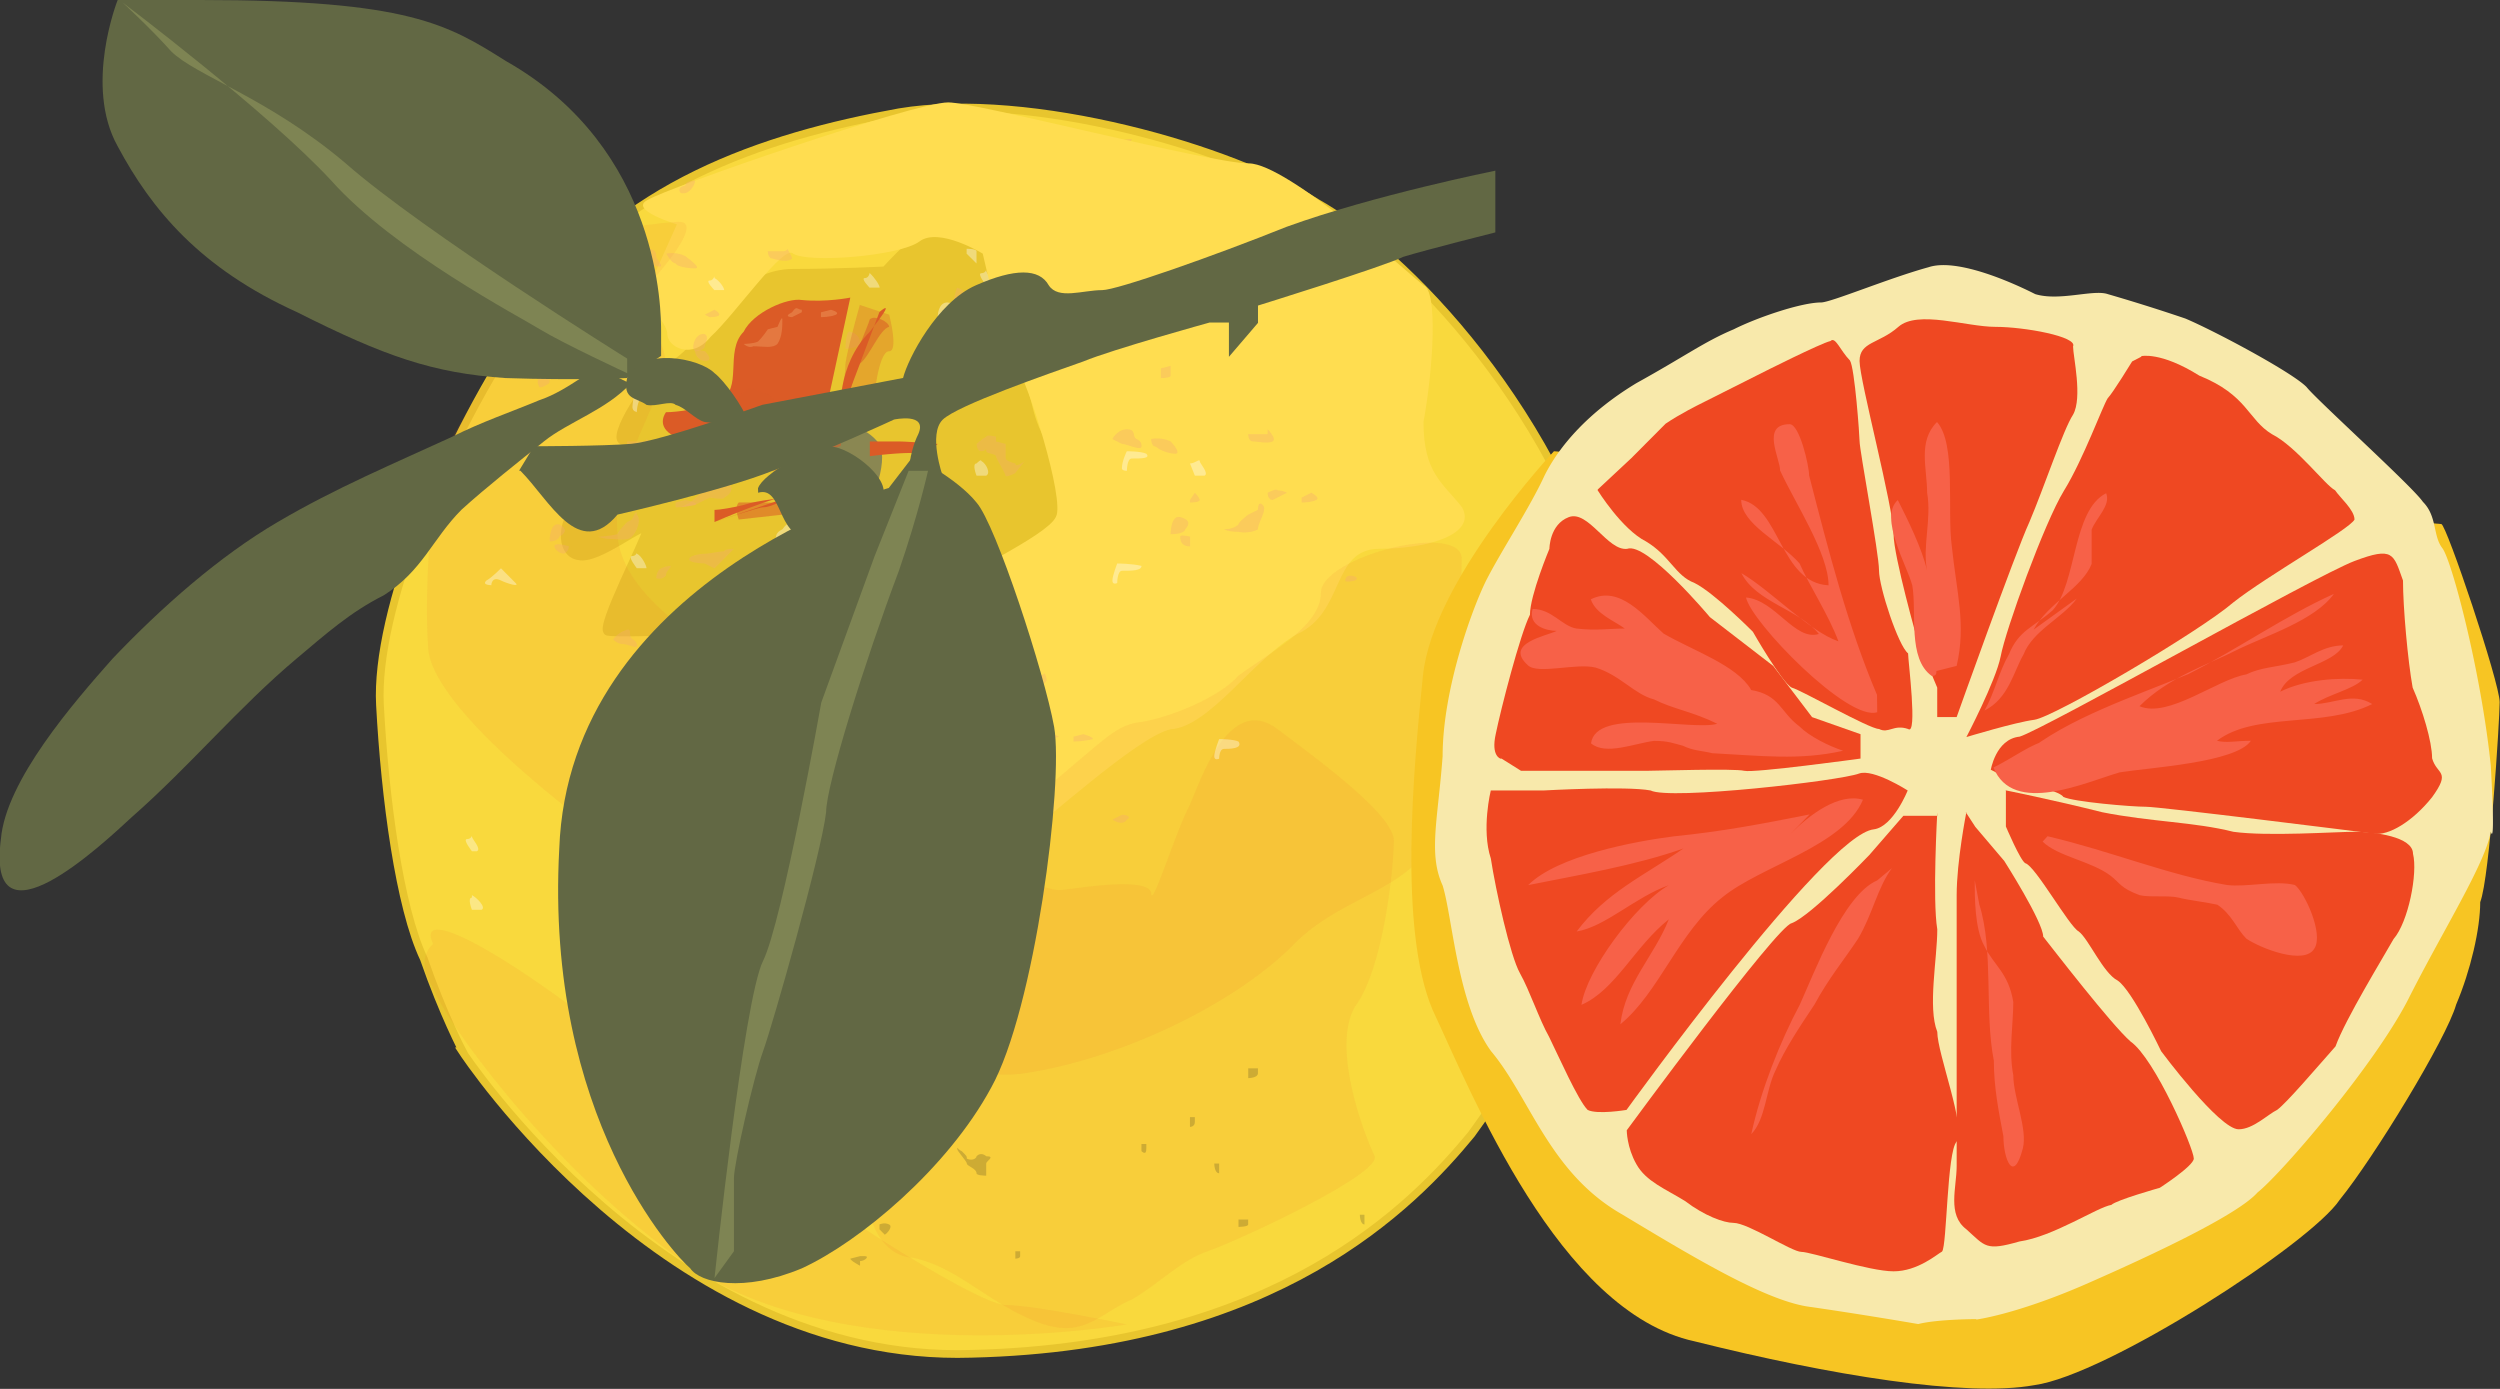 <svg xmlns="http://www.w3.org/2000/svg" viewBox="0 0 81 45"><rect x="0" y="0" width="81" height="45" fill="#333333" stroke="none"/><switch><g><path fill="#f9d93d" stroke="#e8c52e" stroke-width=".25" d="M14.974 34.063s6.604 10.116 16.508 9.8c9.905-.237 14.306-4.82 16.192-7.113 1.572-2.213 6.603-8.852 4.717-16.2-1.72-7.192-6.91-12.407-9.74-13.99-2.67-1.738-9.27-3.636-13.52-2.923-4.4.79-9.11 2.37-11.95 6.56-2.83 4.107-5.03 9.64-4.87 12.643.16 3.003.63 6.56 1.42 8.22.63 1.817 1.26 3.003 1.26 3.003z"/><path fill="#db5b26" d="M30.38 14.857s-2.2-1.974-2.83-1.738c-.312.15-2.2.55-2.828-.79-.472-1.27-1.572.94-1.572.94l1.414 3.87s2.83.15 3.303 0c.472-.24 1.887-.24 2.515-.4.628-.08 0-1.9 0-1.9z" opacity=".29"/><path fill="#e8c52e" stroke="#e8c52e" stroke-width=".25" d="M25.037 21.02s1.57 1.03 2.514.713c1.11-.396.79-2.055 1.58-2.765.95-.634 1.26-1.106 1.73-1.106.32 0 1.42.395 2.2 0 .79-.397 1.89-2.213 1.1-3.083-.94-.87-.78-2.06-1.25-2.85-.47-.71.32-2.22.32-2.69-.15-.48-1.73-2.06-2.51-2.06-.63 0-2.04 1.58-2.04 1.58s-1.57.08-2.98.08c-1.57 0-2.36 1.5-2.36 1.5s-1.1 1.26-1.57 1.5c-.78.31-2.04 2.45-1.57 2.45s2.36.87 2.99.87c.63 0 1.89.55 1.89.55s.94 4.5.63 4.58c-.63.08-.63.71-.63.71z"/><path fill="#8a8752" d="M26.45 17.387s1.102.08 1.416-.396c.314-.55.942-1.97.63-2.6-.474-.63-1.102-.63-1.572-.63-.314 0-1.573.64-1.573 1.11 0 .56.48 2.06.48 2.06l.63.48z"/><path fill="#605e27" d="M27.55 16.2s-.312-.078-.47-.315c-.157-.157.156-.474.156-.474s.157-.55 0-.63c0-.08-.313-.16-.313-.08-.313.08-.787 0-.787.08s.474.24.474.24c0 .16-.158 1.27 0 1.27.313 0 .313.08.628.08.157.08.313-.16.313-.16z"/><path fill="#db5b26" d="M27.237 14.462s.313-2.37.63-2.686c.313-.238.63-1.107.94-1.187 0-.16-.47-.4-.627-.24 0 .08-.943 2.29-.943 2.45 0 .15-.63 1.26-.63 1.34v.55l.63-.24z" opacity=".54"/><path fill="#e8c52e" stroke="#e8c52e" stroke-width=".25" d="M24.878 15.648s-2.986-.71-3.615-.475c-.63.237-1.57.316-2.357 1.028-.786.56-.786 1.74-.158 1.82.63.16 2.2-1.18 2.2-.87 0 .24-1.57 3.24-1.256 3.32.472.08 3.302-.08 3.458 0 .314.08.314.95.943.79.63-.23 1.415-1.18 1.57-1.5 0-.39.314-1.97.473-2.05.158-.16-.313-.71-.628-.87-.314-.16-.63-1.18-.63-1.18z"/><path fill="#db5b26" d="M28.18 16.675s1.258.633 1.258.79c0 .238.63.238.63.238s-.63-.554-.943-.87c-.314-.316-.628-.474-.628-.553l-.316.395z" opacity=".54"/><path fill="#f4ab6d" d="M31.325 10.67c.314.078.314.235.157.395 0 .078-.157.158-.473.158 0-.08 0-.634.31-.554z" opacity=".37"/><path fill="#fff" d="M31.953 9.247s-.313-.395-.156-.395.156-.158.156-.08c0 .08.314.396.158.475h-.15z" opacity=".37"/><path fill="#f4ab6d" d="M31.953 20.55s.158-.24.314-.24c0 0 .314.08.314 0 0-.077 0-.394-.31-.473l-.31-.157v.87zm-5.973.867l.156-.158.474.07s0 .08.313.08v-.4c-.313-.08-.473-.16-.63-.08 0 0-.313.32-.313.39-.315.08 0 .08 0 .08zm-2.516-1.977s.313-.71.313-.552c.158.155.158.632.315.632s.63-.316.47-.553c0-.16-.155-.476-.47-.476-.157 0-.63.24-.63.24l.002.72zm-.63-1.184s-.313 0-.472-.078c-.157-.16.314-.238.473-.238.157 0 .472-.078.63-.078 0-.08.312-.08.312-.08l-.47.476-.158.158-.32-.16zm-.784-1.818l.47-.078.473-.237s.473.08.473 0c.313-.158.313-.475 0-.475-.157 0-.314.08-.63.158 0 .078-.472.474-.472.474l-.315.158zm3.3 2.372s.158-.79.474-.79c.156 0 .313-.316.156-.476 0-.08 0-.315-.314-.236-.314 0-.628.396-.628.553v.64l.312.32zm-3.144 7.032s.314.317.474.317c.156 0 .313 0 .156-.16-.156-.16-.156-.48-.314-.56h-.472l.156.39zm2.516-2.054s.314-.475.628-.396v.396l-.156.237-.472-.08v-.157zm1.258.554s.156.08 0 .157v.47s.472-.16.314-.56c0-.32-.314-.48-.314-.48v.39z" opacity=".37"/><path fill="#db5b26" d="M21.578 13.356s.943 0 1.73-.396c.785-.316.156-1.58.785-2.21.313-.633 1.415-1.108 1.887-1.03.785.08 1.57-.078 1.57-.078l-.785 3.636s-1.415 1.896-1.887 1.74c-.472-.08-2.673-.633-3.144-.95-.47-.316-.156-.712-.156-.712z"/><path fill="#db5b26" d="M25.508 19.995s.156-1.58.472-1.66c.314-.08.63-.79.785-.87.158-.08-.47-.157-.47-.157-.16.08-.945 1.422-.945 1.58 0 .08-.472.79-.472.87v.315l.63-.078zm-2.2-6.4s1.1.63 1.1.79c.155.235.785.235.785.235s-.785-.553-.942-.87c-.47-.314-.47-.473-.78-.552l-.16.396z" opacity=".54"/><path fill="#f4ab6d" d="M31.01 9.325c.314.08.314.316.157.396 0 .08-.157.16-.314.16 0 0 .157-.63.157-.55z" opacity=".37"/><path fill="#fff" d="M31.64 8.06s-.315-.395-.158-.395.157-.157.157-.077c.15.077.31.316.31.473h-.32z" opacity=".37"/><path fill="#f4ab6d" d="M31.64 19.362l.312-.315s.315.157.315 0c0-.078 0-.316-.315-.396 0-.15-.313-.23-.313-.23v.95zm-4.09-8.612c.315.077.315.315.315.394 0 .08-.314.158-.472.158.002 0 .002-.633.158-.553z" opacity=".37"/><path fill="#fff" d="M28.18 9.325s-.313-.316-.156-.316.157-.24.157-.16c.16.15.32.39.32.47h-.31z" opacity=".37"/><path fill="#f4ab6d" d="M32.583 21.417s0 .158.314.158c0 0 .472.236.472.157 0-.157-.16-.236-.16-.316-.16-.08 0-.237-.32-.237-.32.08-.32.23-.32.23zm.627-6.48s-.312.236-.312.08c-.314-.08-.314-.16-.314-.16v-.473l-.314-.08v-.157s-.314-.08-.314 0c-.155.08-.313.237-.313.237s0 .236.157.236c.155 0 .155-.158.155 0 0 .08.314.08.314.16 0 .077.31.553.31.63 0 .08.31-.077.31-.077l.31-.396zm3.774-5.612c.157.08 0 .316 0 .396 0 .08-.157.16-.314.16s0-.63.314-.55z" opacity=".37"/><path fill="#fff" d="M37.298 8.06s-.157-.395 0-.395c0 0 .157-.157.157-.077.156.077.472.316.156.473h-.31z" opacity=".37"/><path fill="#f4ab6d" d="M43.273 9.642s-.157-.396 0-.396a.8.8 0 01.313.08l.157.08-.47.236zm-5.033.078s.315 0 .475-.078c.156-.08.313-.396.313-.396l.313-.08s.16-.395.16-.157c0 .15 0 .55-.16.71-.15.16-.47.08-.78.08a.808.808 0 01-.31-.08zm-3.456-2.924s.156.237.313.237c0 0 .473.158.473.078 0-.07-.158-.15-.158-.31 0-.08 0-.23-.313-.23-.32.08-.32.24-.32.24zm-4.404-.632l.315-.316c.156 0 .313.16.313 0 0-.078 0-.316-.157-.395-.15-.158-.47-.236-.47-.236v.946zm8.805.476v.315c.156 0 .63.08.63 0 .156-.158 0-.395 0-.395s0 .08-.314.08c-.16.077-.31 0-.31 0zm-2.987-1.82s-.156-.156.157-.236c0-.08.314-.08.314-.08 0 .08-.16.16-.16.237-.16.24-.32.08-.32.08zm-.472 1.976s.313-.08.63.158c.313.157.47.316.313.316-.32 0-.63-.08-.63-.16-.16.002-.32-.314-.32-.314zm4.088 2.057s-.313 0 0-.158c.157-.158.157-.08.313-.08v.08l-.313.158zm.943-.16l.314-.08s.32.08.16.16-.47.08-.47.08v-.16zm-3.617 1.343s-.313-.157-.313 0c0 .08.157.237.157.237.314 0 .157-.237.157-.237zm-.156-1.264l.314-.157s.156.08.156.157c0 .08-.313.08-.313.08l-.15-.08zm5.03 2.608l.315-.156c.15 0 .31.078.15.156-.16.16-.47 0-.47 0z" opacity=".37"/><path fill="#db5b26" d="M27.55 14.067s.787-.87.787-1.185c0-.237.158-1.502.472-1.502.31 0 0-1.185 0-1.185l-.95-.315s-.47 1.66-.47 1.976c0 .316-.16 1.105-.16 1.58-.16.394.31.63.31.63zm-2.042 7.27s.628-.787.628-1.026c0-.31.158-1.42.474-1.42.314 0 0-1.02 0-1.02l-.944-.16s-.314 1.5-.314 1.66c0 .32-.155 1.03-.155 1.42a.62.62 0 00.31.55zm.472-6.004s0-1.03-.314-1.107c-.156-.16-.942-.87-.628-1.107.313-.32-.786-.56-.786-.56l-.786.71s.786 1.11.943 1.34c.15.16.62.71.94.87.15.23.63-.16.63-.16z" opacity=".29"/><path fill="#db5b26" d="M31.01 18.413s-.313-.948-.63-1.027c-.312-.08-.94-.553-.94-.87 0-.315-.943-.236-.943-.236l-.63.947s1.258.79 1.572.79c.15.16.62.475.94.712a.56.56 0 00.63-.32zm-2.83-3.633s1.258-.16 1.572-.08c.157.08.63-.316.63-.316s-.943-.08-1.26-.08h-.94v.475z"/><path fill="#db5b26" d="M23.936 16.833l1.414-.158c.314.08.63-.315.63-.315s-.63-.08-1.258-.08h-.786c-.157.158 0 .553 0 .553z" opacity=".54"/><path fill="#db5b26" d="M23.15 16.913s2.2-.948 2.358-.79m-2.358.79s1.414-.476 1.572-.476c.314 0 .786-.316.786-.316s-.944.08-1.415.24c-.314.08-.786.16-.943.16v.4zm4.087-3.476s-.157-1.58.943-2.688c.942-1.19.314-.64.314-.64m-1.884 7.27s-.786.79-.944 1.58c-.314.79-.942.71-.628 1.26"/><path fill="#a9b46e" d="M27.55 16.754s-.47.08-.627.08c0 0 0 .08-.158.08-.155.077-.155-.16-.155-.24-.158-.156-.63-.394-.63-.473v-.55c0-.23-.156-.47 0-.47h.314l.313.16s0 1.03.156 1.11c.158.08.63.08.786.08v.24z"/><linearGradient id="a" x1="324.726" x2="327.714" y1="15.688" y2="15.688" gradientTransform="translate(-564.21 -756.97) scale(.006)" gradientUnits="userSpaceOnUse"><stop offset="0" stop-color="#628038"/><stop offset=".156" stop-color="#5a7533"/><stop offset=".43" stop-color="#435827"/><stop offset=".788" stop-color="#1e2814"/><stop offset="1" stop-color="#060907"/></linearGradient><path fill="url(#a)" d="M26.45 17.387c-.155-.158-.155-.158-.472-.474 0-.238-.313-.553-.313-.79 0-.317-.156-.95-.156-1.187 0-.158.15-.71.47-.71 0 0 .31-.317.47-.317.16 0 .78-.08.78-.08.15 0 .63.08.63.08s.31.15.47.31c0 .23.16 1.1.16 1.26 0 .23-.16 1.18-.32 1.42 0 .31-.63.63-.63.63-.31 0-.47-.08-.47-.08s.47 0 .78-.16c0-.08.31-.64.31-.95 0-.16.31-.87.31-.95s0-.48-.32-.71c0-.32-.16-.64-.32-.64h-.63c-.31 0-.79 0-1.1.16-.16.16-.48.55-.48.71 0 .24.15 1.03.15 1.26 0 .16.153.23.31.63"/><path fill="#fff" d="M34.784 11.618s0-.396.313-.396c0 0 .63 0 .313-.158 0-.16-.628-.16-.628-.16s-.158.397-.158.633c0 .08.16.08.16.08zm-4.404-1.344s0-.475.315-.475c.156 0 .472.23.472.23l-.157.31-.63-.08zm.945-2.214s.314 0 .314.08v.396l-.32-.316v-.16zm-5.66 8.853s-.156 0-.314.236c-.31.15-.15.31-.31.55 0 .07-.63.16 0 .07.47-.08.32-.08.32-.32.16-.16.48-.16.48-.16l-.16-.4z" opacity=".37"/><path fill="#ed6523" d="M14.032 30.584c-.628-1.344 2.515.156 8.804 5.452 2.83 2.45 8.804 6.244 9.746 6.244s3.93.632 3.93.632-9.59 1.66-14.62-2.21c-4.244-3.085-7.546-7.747-7.86-8.695-.628-.948 0-1.423 0-1.423z" opacity=".09"/><path fill="#ffdd50" d="M24.878 22.05s4.56 1.343 5.503 1.578c.63.317 2.21 3.558 2.83 3.398.48-.236 3.62-3.16 4.72-3.398 1.26-.076 2.68-2.29 4.09-3.08 1.57-.71 1.1-2.768 2.68-2.768s3.15-.473 2.67-1.343c-.62-.79-1.25-1.105-1.25-2.765.32-1.74.47-4.268 0-4.426-.31-.237-4.4-3.952-5.66-3.952-1.26 0-8.8-1.976-9.74-1.976-1.1 0-9.11 2.766-9.74 3.162-.63.316.95.79.95.79l-1.1 2.45s.79.71.79 1.106c0 .397.78.87 1.41.08.78-.71 2.36-3.004 2.67-2.688.47.316 3.46.08 4.09-.395.63-.475 2.05.395 2.05.395s.79 3.477 1.11 3.715c.31.316 1.57 4.268 1.26 4.82-.317.632-3.147 1.897-3.776 2.45-.947.554-5.507 2.847-5.507 2.847z"/><path fill="#ed6523" d="M20.634 9.642s2.515-2.607 1.258-2.45c-1.258.08-2.516.396-2.986.396-.472 0-4.245 6.56-4.56 7.112-.313.632-.628 4.268-.472 6.322.157 2.054 5.502 6.323 10.848 9.483 2.357 1.5 5.346 4.742 8.49 4.27 3.143-.476 6.916-2.293 8.802-4.27 2.044-1.976 5.03-1.58 5.03-5.848 0 0 .314-5.137.314-6.48.156-1.343-4.56-.158-4.56 1.028 0 1.106-1.728 1.975-2.673 2.687-.628.71-2.2 1.343-3.143 1.5-.786.08-1.1.476-2.986 2.056-1.887 1.58-2.045-1.58-2.987-1.58s-1.26-.633-3.15-.87c-1.57-.235-2.2 0-3.93-1.264C22.2 20.39 20 19.046 20 17.15c-.158-1.97 1.57-4.42 1.57-5.37.002-.71-.942-2.134-.942-2.134z" opacity=".09"/><path fill="#ed6523" d="M28.022 38.725s-.156-2.055.158-2.607c.156-.554 2.672-2.45 1.888-3.005-.944-.552-2.202-2.448-1.888-2.528.472-.08 2.83-1.187 3.46-1.896.627-.64 2.198.15 2.672.15.313 0 2.83-.48 2.986.08 0 .63.786-1.98 1.257-2.85.315-.71 1.26-3.64 2.832-2.45 1.572 1.18 3.93 2.92 3.77 3.71 0 .71-.312 4.03-1.256 5.29-.78 1.34.32 4.18.63 4.82.32.55-4.24 2.68-5.34 3.08-.94.31-1.57 1.03-2.51 1.58-1.1.47-1.57 1.34-3.14.71-1.57-.63-2.51-1.74-3.93-2.05-1.41-.08-1.57-2.06-1.57-2.06z" opacity=".09"/><path fill="#f4ab6d" d="M38.24 16.754c.315.08.315.237.16.396 0 .078-.16.158-.473.158 0 0 0-.633.314-.554z" opacity=".37"/><path fill="#fff" d="M38.713 15.412l-.158-.396c.158 0 .315-.16.315-.08s.313.397.156.476h-.313z" opacity=".37"/><path fill="#f4ab6d" d="M39.658 17.15s.313 0 .47-.16c0-.077.314-.315.314-.315l.315-.157s0-.316.156-.157c.158.16-.156.56-.156.79-.315.16-.63.08-.63.08-.313 0-.47-.08-.47-.08zm-3.616-2.924l.313.158c.157 0 .63.236.63.078 0-.078 0-.158-.158-.236-.157-.08 0-.316-.313-.316-.315 0-.472.316-.472.316zm4.4-.16s0 .237.158.237c.157 0 .472.08.628 0 .158-.078-.156-.395-.156-.395v.158h-.63zm-2.83-1.816v-.316l.315-.08v.316c0 .08-.314.08-.314.08zm-.314 1.976s.313-.08.63.078c.156.158.312.397.156.397-.157 0-.473-.08-.63-.23-.156 0-.156-.24-.156-.24zM41.23 16.2s-.157 0-.157-.235c.314-.158.314-.08.314-.08a.8.8 0 01.313.08l-.47.236zm.943-.077l.313-.158s.313.158.156.236c-.156.08-.47.08-.47.08v-.15zm-3.618 1.264s-.314-.08-.314 0 0 .316.32.316v-.316zm0-1.187l.158-.235s.157.158.157.236c0 .08-.315.08-.315.08v-.08zm5.032 2.61s0-.158.157-.158c.156 0 .313.08.156.157-.313.08-.313 0-.313 0z" opacity=".37"/><path fill="#fff" d="M36.198 18.89s0-.397.157-.397c.314 0 .63 0 .63-.158-.315-.078-.787-.078-.787-.078s-.156.396-.156.553c0 .158.156.08.156.08z" opacity=".37"/><path fill="#f4ab6d" d="M21.892 23.234c.313.08.313.238.157.317 0 .08-.16.24-.32.24s0-.71.15-.55z" opacity=".37"/><path fill="#fff" d="M22.364 21.893l-.156-.396c.156 0 .313-.158.313-.08s.32.396.16.477h-.31z" opacity=".37"/><path fill="#f4ab6d" d="M23.464 23.552s.313 0 .313-.08c.158-.08.315-.395.315-.395l.313-.08s0-.395.156-.157c.16.158-.15.554-.15.713-.15.236-.47.076-.63.076-.31-.01-.31-.08-.31-.08zm-3.616-2.847s.158.16.313.16c.16 0 .48.155.48.076 0-.07 0-.15-.15-.23-.16-.15 0-.31-.16-.31a.855.855 0 00-.47.32zm4.245-.235s0 .315.157.315c.156 0 .472.08.628 0 .157-.08-.156-.396-.156-.396s0 .07-.158.07c-.157.08-.47 0-.47 0zm-2.83-1.74s0-.236.157-.315c.157-.08.313-.08.313-.08 0 .08-.156.16-.156.316-.157.16-.314.08-.314.08zm-.313 1.975s.313-.155.628.08c.157.156.314.396.157.396s-.472-.15-.786-.23v-.24zm4.087 2.055s-.314 0-.158-.236c.15-.157.15-.08.31-.08s.15.08.15.08l-.32.237zm.943-.237l.156-.08s.474.08.158.16c-.158.157-.314.157-.314.157v-.237zm-3.774 1.344s-.313-.08-.313 0 0 .236.157.236c.314 0 .156-.236.156-.236zm0-1.264l.314-.158v.158c0 .158-.314.158-.314.158v-.15zm5.03 2.687s.158-.237.314-.237c0 0 .314.08 0 .236-.155.08-.313 0-.313 0z" opacity=".37"/><path fill="#fff" d="M20.006 25.447s0-.395.155-.395c.16 0 .63 0 .48-.16-.31-.077-.63-.077-.63-.077s-.31.315-.31.554c0 .07.32.07.32.07z" opacity=".37"/><path fill="#f4ab6d" d="M18.12 16.99c.314.16.156.317 0 .397 0 .08-.157.157-.313.157-.002 0-.002-.63.313-.553z" opacity=".37"/><path fill="#fff" d="M18.434 15.727v-.395s.313-.16.313-.08.314.396 0 .475h-.313z" opacity=".37"/><path fill="#f4ab6d" d="M19.376 17.387s.315 0 .63-.08c0-.08.314-.394.314-.394l.158-.08s.156-.396.156-.158c.157.158 0 .553-.156.71-.158.158-.472.08-.63.08-.313 0-.472-.078-.472-.078zm-3.458-2.925l.314.238s.63.156.63.08c0-.08-.158-.16-.315-.317 0-.078 0-.236-.313-.236-.315 0-.316.235-.316.235zm4.402-.158v.316c.158 0 .63.08.63 0 .313-.158 0-.395 0-.395s0 .078-.156.078h-.474zm-2.83-1.74s-.156-.235 0-.315c.158-.08.315-.08.315-.08v.23c-.157.15-.315.15-.315.15zm-.47 1.898s.47-.078.785.158c0 .16.313.316 0 .316 0 0-.473-.08-.63-.158-.156 0-.156-.316-.156-.316zm3.93 1.976s-.156 0 0-.157c.313-.15.313-.07.313-.07l.157.08-.47.16zm.942-.158l.313-.08s.474.08.314.16c-.32.078-.63.078-.63.078v-.158zm-3.458 1.423s-.474-.16-.474 0c0 .077.158.236.314.236.16-.08.16-.24.16-.24zm-.158-1.265l.158-.157s.313.08.313.16-.313.08-.313.08l-.158-.08zm5.03 2.606l.158-.155c.313 0 .313.07.313.15-.313.16-.47 0-.47 0z" opacity=".37"/><path fill="#fff" d="M15.918 18.968s0-.316.314-.16c.155.08.63.236.472.08l-.472-.475s-.314.316-.473.396c-.16.15.15.15.15.15z" opacity=".37"/><path fill="#f4ab6d" d="M22.835 10.827c.156.08 0 .316 0 .397 0 .078-.156.156-.314.156-.15-.08 0-.63.32-.553z" opacity=".37"/><path fill="#fff" d="M23.15 9.405s-.313-.316-.157-.316c.157 0 .157-.24.157-.08.157.08.314.31.314.39h-.314z" opacity=".37"/><path fill="#f4ab6d" d="M24.093 11.143s.313 0 .47-.078c.16-.16.315-.396.315-.396l.314-.08s.156-.4.156-.24c0 .23 0 .55-.156.79-.157.16-.472.08-.786.08-.156.08-.313-.08-.313-.08zM20.633 8.3s.158.236.314.236c0 0 .473.158.473.078 0-.078-.157-.236-.157-.316 0-.08 0-.237-.314-.237-.32 0-.32.24-.32.24zm4.245-.158s0 .236.158.236c0 0 .472.158.628 0 0-.08-.156-.316-.156-.316s0 .08-.158.08h-.472zM22.05 6.244s-.158-.158.155-.236c0-.16.314-.16.314-.16 0 .16-.16.317-.16.317-.16.158-.32.08-.32.08zm-.472 1.976s.314-.08.63.08c.313.236.472.395.313.395-.31 0-.62-.08-.62-.158-.15 0-.31-.318-.31-.318zm4.087 2.054s-.314 0 0-.158c.158-.237.158-.08.313-.08v.08l-.313.158zm.945-.157l.313-.08s.313.08.156.16c-.16.078-.48.078-.48.078v-.158zm-3.775 1.263s-.314-.078-.314 0c0 .158.16.316.32.316.32 0 0-.316 0-.316zm0-1.184l.313-.16s.157.08.157.16-.314.08-.314.08l-.15-.08zm5.03 2.607l.315-.158c.156 0 .314.08.156.158-.155.157-.47 0-.47 0z" opacity=".37"/><path fill="#fff" d="M20.634 13.356s0-.553.313-.553c0 0 .63-.08.314-.158 0-.236-.62-.236-.62-.236s-.15.55-.15.79c.01.15.16.15.16.15z" opacity=".37"/><path fill="#f4ab6d" d="M31.01 24.58c.157.077 0 .314 0 .394s-.157.16-.313.16c-.158-.08 0-.635.313-.555z" opacity=".37"/><path fill="#fff" d="M31.325 23.234s-.157-.396 0-.396c0 0 .157-.236.157-.078.157.078.47.315.157.474h-.32z" opacity=".37"/><path fill="#f4ab6d" d="M32.267 24.893s.314 0 .63-.077c0-.158.156-.396.156-.396l.313-.08s.157-.394.157-.235c0 .236 0 .554-.157.79-.156.16-.47.08-.785.08l-.31-.082zM28.81 22.05s.156.235.313.235c0 0 .472.16.472.08s-.157-.237-.157-.315c0-.08 0-.238-.313-.238s-.316.238-.316.238zm4.4-.157v.235c.158 0 .63.157.63 0 .157-.078 0-.316 0-.316s0 .08-.314.08h-.315zm-2.83-1.898s-.312-.158 0-.236c0-.08.315-.08.315-.08s-.157.15-.157.23c-.157.16-.157.08-.157.08zm-.628 1.975s.315-.077.63.08c.313.235.47.395.313.395-.314 0-.628-.078-.628-.157-.157-.003-.315-.318-.315-.318zm4.088 2.055s-.314 0 0-.158c.157-.237.157-.08.313-.08l.158.08-.47.158zm.944-.158l.313-.08s.313.08.313.16c-.313.078-.628.078-.628.078l.002-.158zm-3.617 1.266s-.314-.08-.314 0c0 .156.157.315.157.315.315 0 .157-.315.157-.315zm-.157-1.187l.314-.158s.157.08.157.158-.31.08-.31.08l-.15-.08zm5.032 2.608l.313-.156c.157 0 .314.077.157.156-.157.236-.47 0-.47 0z" opacity=".37"/><path fill="#fff" d="M39.5 24.58s0-.316.156-.316c.157 0 .63 0 .472-.237-.156-.08-.628-.08-.628-.08s-.158.396-.158.554.158.08.158.08zm-9.748 1.817S29.44 26 29.595 26c.157 0 .157-.158.157-.078.157.078.315.395.315.476h-.315z" opacity=".37"/><path fill="#fff" d="M29.752 26.397S29.44 26 29.595 26c.157 0 .157-.158.157-.078.157.078.315.395.315.476h-.315zM15.29 27.58s-.313-.394-.157-.394c.158 0 .158-.158.158-.08 0 .08.32.397.16.475h-.15zm16.35-12.168s-.158-.396 0-.396c0 0 .155-.16.155-.08.156.08.314.397.156.476h-.31zm-11.006 3s-.314-.395-.156-.395c.156 0 .156-.156.156-.078.157.07.313.39.313.47h-.313zm15.878-3.16s0-.396.157-.396c.31 0 .62 0 .47-.156-.16-.08-.63-.08-.63-.08s-.16.316-.16.554c0 .08.15.08.15.08zM28.18 26.87s0-.397.157-.397c.158 0 .63 0 .472-.157-.32-.157-.63-.157-.63-.157s-.32.39-.32.63c0 .16.31.08.31.08z" opacity=".37"/><path fill="#231f20" d="M40.442 34.93v-.315h.315v.158c0 .158-.315.158-.315.158zm6.288-2.686v-.237h.313v.158c0 .078-.313.08-.313.08zM32.897 40.78v-.24h.156v.16c0 .08-.156.08-.156.08zm7.23-1.03v-.236h.313v.16c.002.077-.313.077-.313.077zm4.09-.077c-.158 0-.158-.316-.158-.316h.15v.317zm-4.717-1.66c-.158 0-.158-.315-.158-.315h.158v.315zm-.945-1.5v-.317h.158v.158c0 .158-.158.158-.158.158zm9.275-9.88c-.155 0-.155-.235-.155-.235h.314v.156c0 .08-.16.08-.16.08zm-1.1 1.737c-.156 0-.156-.313-.156-.313h.156v.314zm.945.476v-.316h.156v.158c-.15.236-.15.158-.15.158zm-.63.87v-.237h.158v.15c0 .24-.158.08-.158.08zm-19.18 11.3v-.157c.157 0 .315-.16.157-.16h-.156l-.314.08c0 .07.314.23.314.23zm.63-1.186l.157.16c0 .076.313-.24.156-.317-.156-.08-.313 0-.313 0v.156zm3.458-1.738v-.394c0-.08.314-.236 0-.236 0 0-.156-.158-.313 0 0 .078-.157.157-.314.078 0-.078 0-.078-.158-.236-.155-.08-.155-.157-.155-.08 0 .08.313.397.313.476 0 .08.314.16.314.316 0 .076.313.076.313.076zm5.03-.792v-.234h.158v.156c0 .238-.15.08-.15.08z" opacity=".2"/><path fill="#fff" d="M15.29 29.477s-.157-.395 0-.395v-.08c.157.08.472.396.314.475h-.313zm9.904 3.478l-.156-.395c.156 0 .313-.16.313-.08s.32.397 0 .475h-.15z" opacity=".37"/><path fill="#f7c523" d="M50.348 14.62s-3.93 4.19-4.245 7.273c-.314 3.08-.786 8.22.313 10.826 1.258 2.68 4.088 9.79 8.488 10.74 4.402 1.1 8.804 1.82 11.005 1.42 2.35-.32 8.96-4.59 9.9-6.01 1.1-1.35 3.46-5.22 3.77-6.32.47-1.11.78-2.45.78-3.32.31-.79.63-5.93.63-6.48 0-.64-1.73-5.77-1.89-5.77"/><path fill="#f8e9ab" d="M64.023 42.755s1.258-.158 3.46-1.106c2.357-1.03 5.03-2.3 5.658-3.01.79-.63 3.78-4.11 4.88-6.25 1.11-2.21 2.52-4.43 2.68-5.45 0 0 .16.71 0-2.14-.31-3.01-1.26-6.64-1.57-7.04-.31-.4-.16-1.03-.63-1.5-.31-.47-3.46-3.32-3.77-3.72-.47-.48-2.98-1.82-3.93-2.22a58.7 58.7 0 00-2.51-.79c-.47-.16-1.57.24-2.35 0-.63-.32-2.51-1.19-3.46-.87C61.2 9.01 59.32 9.8 59 9.8c-.628 0-2.043.476-2.828.87-.944.396-1.573.87-3.146 1.74-1.57.946-2.514 2.053-2.985 3.002-.47 1.027-1.41 2.45-1.89 3.397-.47.95-1.41 3.55-1.41 5.69-.15 2.05-.47 3.16 0 4.19.32 1.02.48 3.87 1.57 5.37 1.26 1.5 1.89 3.95 4.25 5.29 2.36 1.42 4.72 2.84 6.13 3 1.58.23 2.99.47 3.46.55.63-.16 1.89-.16 1.89-.16z"/><path fill="#ef4822" d="M62.767 23.234h.628s1.887-5.295 2.357-6.32c.472-1.108 1.102-3.005 1.415-3.478.314-.554 0-1.898 0-2.212.156-.317-1.572-.634-2.515-.634-.943 0-2.516-.553-3.145 0-.628.554-1.257.476-1.257 1.107 0 .633 1.102 4.74 1.102 5.612 0 .71.784 3.47.784 3.47l.63 1.5v.95zm6.6-11.694s.63-.16 1.89.63c1.57.634 1.57 1.424 2.355 1.898.787.396 1.73 1.66 2.046 1.818.155.237.628.633.628.948-.157.316-2.83 1.818-3.93 2.687-1.1.95-5.817 3.72-6.445 3.8-.62.08-2.2.56-2.2.56s.95-1.81 1.11-2.61c.16-.87 1.42-4.34 2.05-5.37.63-1.02 1.26-2.76 1.42-3 .16-.16.79-1.19.79-1.19l.31-.16zm-4.872 13.434s.157-1.028.942-1.107c.786-.238 9.59-5.216 10.848-5.69 1.26-.475 1.26-.236 1.572.632 0 .87.156 2.6.313 3.47.314.71.63 1.74.63 2.29.156.55.628.39 0 1.26-.63.79-1.416 1.26-1.888 1.18-.63-.08-6.918-.87-7.388-.87-.47 0-2.358-.16-2.673-.32-.15-.24-1.57-.48-1.57-.48l-.78-.4zm-.785 1.342s-.314 1.58-.314 2.688v8.77c0 .71-.314 1.58.313 2.054.62.555.62.712 1.72.396 1.1-.158 2.51-1.106 2.98-1.186.16-.157 1.57-.554 1.57-.554s1.1-.71 1.1-.948c0-.316-1.26-3.24-2.05-3.792-.63-.554-2.52-3.006-2.83-3.398 0-.474-1.26-2.45-1.26-2.45L64 26.79l-.312-.48z"/><path fill="#ef4822" d="M64.968 25.604s1.57.316 3.143.712c1.58.315 2.99.315 4.25.634 1.1.155 3.31 0 3.93 0 .63 0 1.89.155 1.89.71.16.633-.15 2.213-.63 2.766-.31.553-1.57 2.607-1.88 3.477-.63.71-1.57 1.817-1.89 2.056-.31.15-.78.63-1.25.63-.63 0-2.51-2.53-2.51-2.53s-.94-1.98-1.41-2.29c-.47-.24-.94-1.35-1.26-1.59-.31-.16-1.41-2.13-1.73-2.21-.16-.08-.63-1.19-.63-1.19V25.6H65zm-2.2.712s-.16 2.846 0 3.795c0 .95-.315 2.53 0 3.32 0 .71.94 3.09.627 3.56-.314.32-.314 3.4-.473 3.56-.155.08-.785.64-1.57.64s-2.674-.63-2.987-.63-1.73-.94-2.2-.94c-.314 0-.944-.23-1.573-.71-.63-.39-1.26-.63-1.572-1.19-.313-.55-.313-1.1-.313-1.1s4.874-6.64 5.346-6.71c.628-.24 2.514-2.21 2.514-2.21l1.103-1.27h1.1v-.08h-.004z"/><path fill="#ef4822" d="M48.303 25.604s-.313 1.265 0 2.212c.158 1.03.63 3.162.943 3.715.315.56.63 1.51.943 2.06.31.63.94 2.06 1.25 2.37.31.16 1.26 0 1.26 0s6.44-8.93 8.01-9.09c.63-.08 1.1-1.26 1.1-1.26s-1.11-.71-1.57-.55c-.63.24-6.14.87-6.76.55-.79-.15-3.46 0-3.46 0H48.3zm3.46-9.72s.784 1.265 1.57 1.66c.786.475.943 1.107 1.57 1.345.63.31 1.89 1.58 1.89 1.58s.942 1.65 1.26 1.81c.31.08 2.513 1.34 2.827 1.34.314.16.473-.16.942 0 .314.24 0-2.21 0-2.45-.314-.24-.942-2.14-.942-2.69s-.63-3.88-.63-4.19c0-.16-.156-2.37-.312-2.61-.314-.32-.473-.79-.63-.63-.313.07-2.2 1.02-2.356 1.1l-1.888.95s-.63.31-1.1.63l-1.104 1.11-1.092 1.02z"/><path fill="#ef4822" d="M48.617 24.58s-.313-.08-.156-.792c.16-.79.79-3.238 1.11-3.872 0-.63.63-2.134.63-2.134s0-.79.63-1.028c.63-.236 1.26 1.107 1.89 1.028.63-.237 2.68 2.213 2.68 2.213l2.05 1.58 1.26 1.66 1.57.553v.79s-3.46.475-3.77.396c-.31-.08-2.82 0-3.14 0h-4.09l-.63-.395z"/><path fill="#f76148" d="M63.395 21.575c.313-1.344 0-2.37-.156-3.872-.16-1.186.15-3.32-.48-4.03-.63.63-.32 1.5-.32 2.292.15.87-.16 1.74 0 2.53-.16-.713-.63-1.662-.95-2.294-.63.56.31 2.14.47 2.77.15.87-.16 2.37.63 2.93.15 0 .15-.08.15-.16m3.15-1.34c.47-.87 1.57-1.34 1.88-2.13v-1.11c.15-.39.63-.79.47-1.18-1.1.55-.95 2.93-1.73 3.79-.63.56-1.1.64-1.42 1.43-.32.55-.47 1.26-.79 1.82.78-.39.94-1.26 1.26-1.81.31-.79 1.26-1.18 1.73-1.82m-1.73 5.06c1.41-1.18 3.61-1.89 5.34-2.61 1.57-.79 3.14-1.89 4.72-2.6-.63.87-2.2 1.35-3.15 1.82-.94.48-2.2.87-3.15 1.82.94.4 2.51-.87 3.46-1.03.47-.23.94-.23 1.57-.39.47-.152.94-.55 1.57-.55-.31.63-1.73.71-2.04 1.5.78-.39 1.88-.47 2.67-.39-.32.317-1.1.477-1.57.79.63 0 1.25-.4 1.88 0-1.57.79-3.777.24-5.03 1.19.31.08.63 0 1.1 0-.477.71-3.307.87-4.25 1.023-1.1.316-3.46 1.423-4.09-.157.63-.31 1.26-.79 1.73-.87m-9.59-1.66c-.47-.79-1.887-1.26-2.83-1.81-.63-.56-1.414-1.58-2.356-1.11.154.476.783.71 1.1.947-.47 0-.94.076-1.57 0-.47-.08-.79-.634-1.418-.634-.157.557.47.71.784.71-.31.16-1.723.4-.94 1.11.317.317 1.57-.08 2.2.08.79.24 1.26.87 1.89 1.03.63.317 1.26.397 2.05.79-.79.237-3.93-.553-4.09.634.47.4 1.41 0 2.04-.08.473 0 .63.08.944.16.315.16.63.16.944.24 1.57.08 2.83.24 4.24-.08-.47-.154-1.1-.47-1.417-.79-.63-.47-.63-1.022-1.575-1.18m4.09.16c-.94-2.21-1.57-4.66-2.2-7.11 0-.314-.31-1.66-.63-1.66-.94 0-.31 1.11-.31 1.5.47 1.03 1.57 2.69 1.57 3.72-1.57-.08-1.57-2.53-2.83-2.77 0 .79 1.26 1.346 1.89 2.06.31.71.94 1.66 1.26 2.525-.94-.317-2.2-1.66-3.144-2.21.47.944 1.89 1.183 2.51 1.972-.782.238-1.41-1.104-2.36-1.182.16.79 3.3 4.03 4.25 3.716m0 5.45c-1.1.47-2.04 3-2.51 4.03-.63 1.18-1.26 2.76-1.57 4.19.47-.48.47-1.43.784-2.06.31-.71.785-1.42 1.26-2.132.472-.87.943-1.426 1.415-2.137.47-.79.63-1.66 1.1-2.29m2.83 1.18c.47 1.5.16 3.477.47 5.06 0 .868.16 1.66.31 2.45 0 .71.32 1.58.63.39.16-.63-.31-1.66-.31-2.37-.154-.79 0-1.66 0-2.37-.154-.95-.63-1.183-.94-1.82-.31-.55-.31-1.58-.31-2.13m2.36-1.422c2.042.478 3.93 1.267 5.815 1.58.626.08 1.57-.16 2.2 0 .312.24.94 1.58.63 2.058-.317.55-1.73 0-2.204-.32-.312-.31-.47-.79-.94-1.1-.32-.073-.948-.15-1.26-.23-.318-.08-.947 0-1.26-.08-.63-.234-.63-.394-.94-.63-.63-.475-1.73-.63-2.2-1.105m-7.55-.88c-1.573.313-2.83.552-4.4.71-1.26.16-3.775.63-4.718 1.58 1.57-.316 3.457-.63 5.03-1.187-1.26.87-2.516 1.43-3.46 2.69.943-.16 1.887-1.11 2.986-1.5-1.1.635-2.67 2.77-2.83 3.876 1.1-.475 1.73-1.9 2.83-2.77-.47 1.19-1.41 2.06-1.57 3.4 1.26-1.03 1.89-3 3.3-4.11 1.26-1.03 3.93-1.66 4.56-3.165-.78-.23-1.73.48-2.35 1.11"/><path fill="#626844" d="M21.42 11.54v-.79c0-.633 0-5.928-5.03-8.773C14.502.79 13.246 0 6.485 0H3.813s-1.102 2.766 0 4.74c1.1 2.056 2.672 3.954 5.816 5.376 2.82 1.422 4.4 1.976 6.75 2.133 2.35.08 3.93 0 3.93 0l1.1-.71zm7.39 4.266s-10.375 3.002-10.69 11.696c-.472 8.692 3.772 13.197 4.244 13.592.315.476 1.73.79 3.616 0 1.887-.868 4.717-3.238 6.13-5.848 1.415-2.53 2.358-9.877 2.044-11.694-.314-1.74-1.887-6.56-2.515-7.27-.63-.79-2.05-1.502-2.05-1.502l-.79 1.026z"/><path fill="#626844" d="M20.006 11.618c-.786.237-1.572 1.027-2.517 1.342-.95.396-1.89.712-2.83 1.187-1.89.87-3.78 1.66-5.66 2.766-1.89 1.105-3.77 2.765-5.35 4.425-1.26 1.422-3.46 3.95-3.62 5.85-.48 3.713 3.3.156 4.24-.713 1.89-1.66 3.46-3.557 5.34-5.137.94-.788 1.73-1.5 2.83-2.053 1.25-.79 1.57-1.82 2.51-2.767.78-.71 1.88-1.58 2.67-2.213.78-.63 2.04-1.027 2.83-1.896-.16 0-.63-.32-.79-.32"/><path fill="#626844" d="M24.25 13.594c-.474.157-.786.157-1.415.08-.314-.08-.63-.476-.943-.555-.157-.16-.63.07-.943 0-.32-.24-.79-.16-.63-.87.47-1.03 2.36-.64 2.83-.16.31.23.94 1.1 1.1 1.58"/><path fill="#626844" d="M16.862 15.253c.943.947 1.886 2.925 3.145 1.42 0 0 3.458-.79 5.03-1.42 1.728-.633 3.93-1.66 3.93-1.66s1.102-.237.785.474c-.314.633-.314 1.344-.314 1.344h1.102s-.47-1.34 0-1.81c.472-.47 3.46-1.5 4.56-1.89.94-.39 4.087-1.26 4.087-1.26h.63v1.11l.942-1.1V9.9s4.08-1.266 4.71-1.58c.78-.238 2.98-.79 2.98-.79v-2s-3.93.79-6.76 1.817c-2.36.947-5.5 2.053-5.98 2.053-.63 0-1.42.317-1.73-.157-.31-.553-1.1-.553-2.36 0-1.26.553-2.2 2.372-2.36 3.003l-4.56.87s-3.3 1.184-4.25 1.264c-.94.078-3.15.078-3.15.078l-.48.79z"/><path fill="#7e8453" d="M20.32 11.618s-6.602-4.11-9.117-6.323C8.687 3.162 6.33 2.45 5.543 1.66 4.913.95 3.97.08 3.97.08s4.716 3.556 6.76 5.768c2.043 2.293 6.13 4.426 6.76 4.82.785.475 2.83 1.423 2.83 1.423v-.47zm9.748 3.635s-.315 1.42-.944 3.24c-1.102 2.924-2.358 6.954-2.358 7.823-.155 1.344-1.728 6.876-2.043 7.744-.313.87-.943 3.636-.943 4.11v2.37l-.63.87s.943-9.01 1.572-10.274c.628-1.263 1.888-8.376 1.888-8.376l1.728-4.742 1.102-2.765h.628z"/><path fill="#626844" d="M24.564 15.965c.786-.237.63 1.422 1.572 1.422.787 0 .474-.553.943-.71.15-.158 1.41-.316 1.41-.396.63-.63-.95-1.81-1.57-1.81-.63 0-2.2.87-2.36 1.35"/></g></switch></svg>
